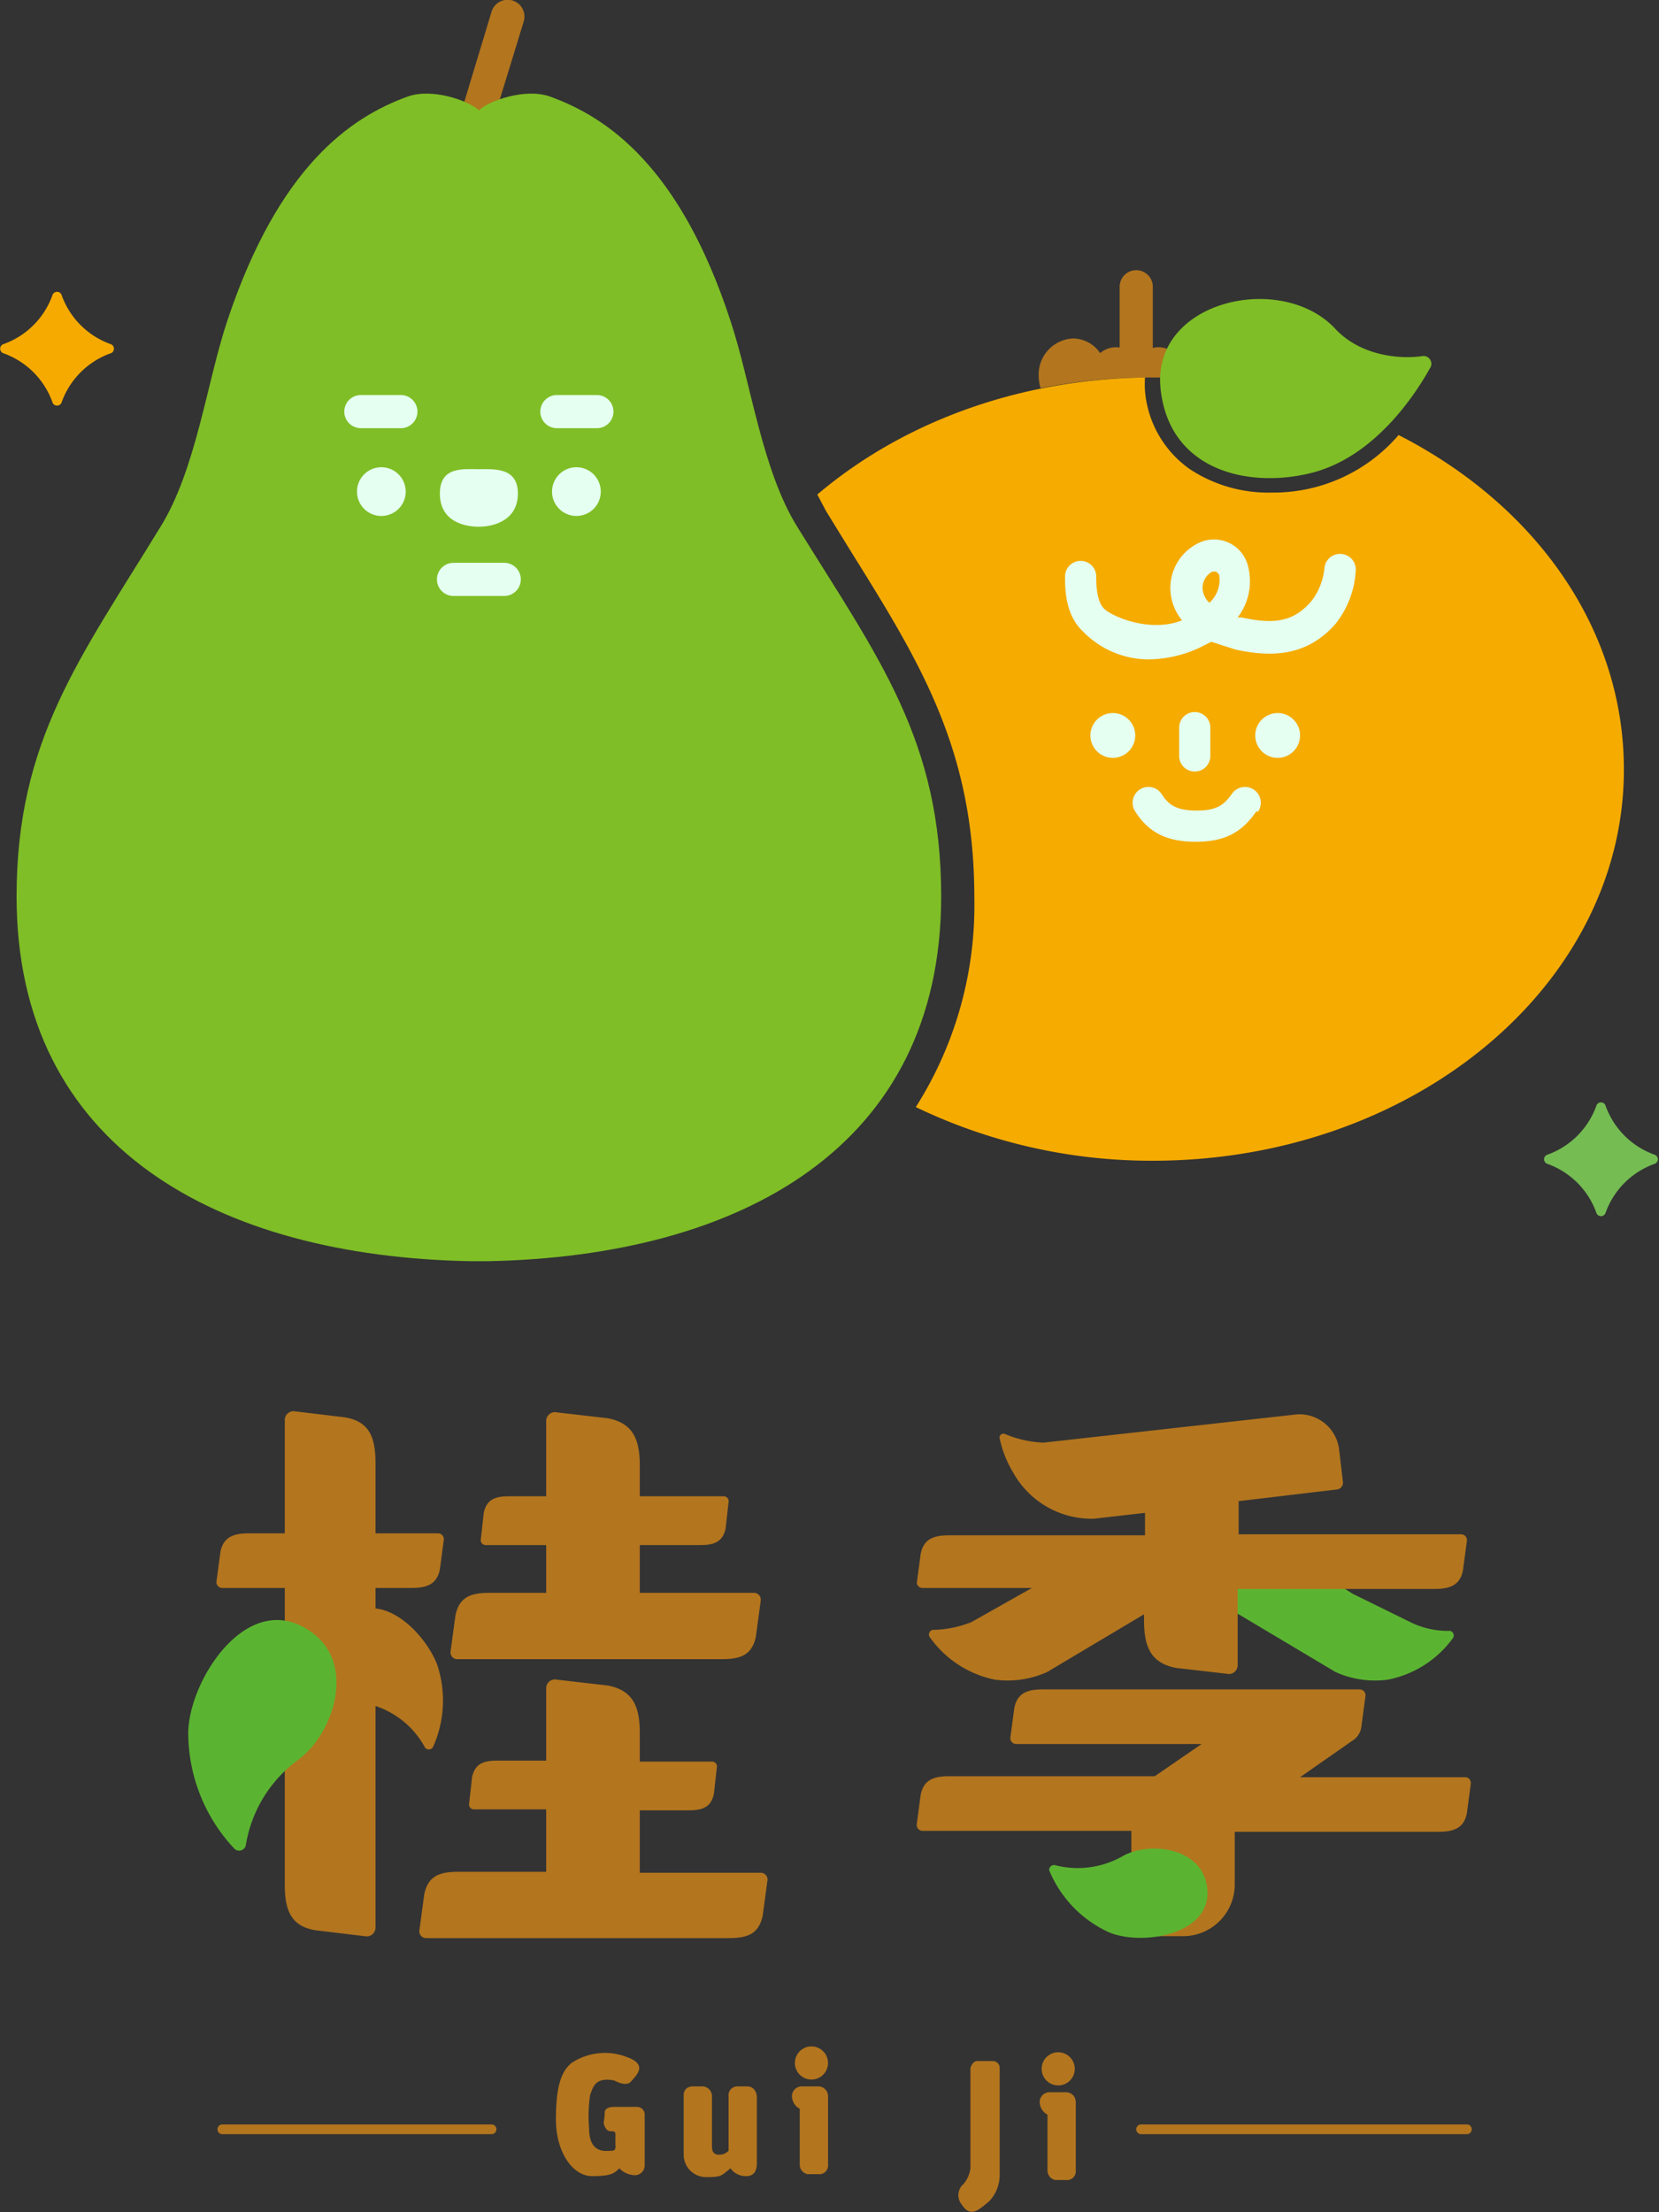 <svg id="圖層_1" data-name="圖層 1" xmlns="http://www.w3.org/2000/svg" viewBox="0 0 170.1 226.8"><rect x="0" y="0" width="170.1" height="226.8" fill="#333333" stroke="none"/><defs><style>.cls-1{fill:#b3751e;}.cls-2{fill:#5bb431;}.cls-3{fill:#f6aa00;}.cls-4{fill:#75bc53;}.cls-5{fill:#f6ab00;}.cls-6{fill:#e5fff0;}.cls-7{fill:none;}.cls-8{fill:#7fbe26;}</style></defs><title>gjuji-logo-big</title><path class="cls-1" d="M116.5,37.8a1.7,1.7,0,0,1-1.7-1.7V29.4a1.7,1.7,0,1,1,3.4,0v6.7A1.7,1.7,0,0,1,116.5,37.8Z"/><path class="cls-1" d="M118.2,38.7a58.2,58.2,0,0,1,8.4.6,4,4,0,0,0,.1-.7,3.7,3.7,0,0,0-3.5-3.9,3.4,3.4,0,0,0-2.8,1.5,2.5,2.5,0,0,0-1.6-.6,2.6,2.6,0,0,0-2.2,1.2,2.6,2.6,0,0,0-2.2-1.2,2.5,2.5,0,0,0-1.6.6,3.4,3.4,0,0,0-2.8-1.5,3.7,3.7,0,0,0-3.5,3.9,4.1,4.1,0,0,0,.2,1.2A57.7,57.7,0,0,1,118.2,38.7Z"/><path class="cls-1" d="M43.6,179.2a.5.5,0,0,0,.8-.1,11.6,11.6,0,0,0,.4-8.5c-.9-2.3-3.5-5.4-6.3-5.7v-2.1h3.7c1.6,0,2.6-.4,2.9-1.9l.4-3a.6.6,0,0,0-.6-.7H38.5v-7.2c0-2.6-.6-4.3-3.2-4.7l-5-.6a.9.9,0,0,0-1.1.9v11.6H25.5c-1.6,0-2.6.4-2.9,1.9l-.4,3a.6.6,0,0,0,.6.7h6.4v30.4c0,2.6.6,4.3,3.2,4.7l5,.6a.9.9,0,0,0,1.1-.9V174.9A9,9,0,0,1,43.6,179.2Z"/><path class="cls-1" d="M47,170.1H74c1.9,0,3.1-.4,3.5-2.3l.5-3.7a.7.7,0,0,0-.7-.8H65.6v-4.9h6.2c1.4,0,2.3-.3,2.6-1.7l.3-2.7a.5.5,0,0,0-.5-.6H65.6v-3.1c0-2.6-.6-4.4-3.3-4.9l-5.2-.6a.9.9,0,0,0-1.1.9v7.7H52.2c-1.4,0-2.3.3-2.6,1.7l-.3,2.7a.5.5,0,0,0,.5.6H56v4.9H50.2c-1.9,0-3.1.4-3.5,2.3l-.5,3.7A.7.7,0,0,0,47,170.1Z"/><path class="cls-1" d="M78,192H65.6v-6.4h5c1.4,0,2.3-.3,2.6-1.7l.3-2.7a.5.5,0,0,0-.5-.6H65.6v-2.9c0-2.6-.6-4.4-3.3-4.9l-5.2-.6a.9.9,0,0,0-1.1.9v7.4h-5c-1.4,0-2.3.3-2.6,1.7l-.3,2.7a.5.5,0,0,0,.5.6H56v5.8c0,.2,0,.4,0,.6h-9c-1.9,0-3.1.4-3.5,2.3l-.5,3.7a.7.7,0,0,0,.7.8H74.7c1.9,0,3.1-.4,3.5-2.3l.5-3.7A.7.7,0,0,0,78,192Z"/><path class="cls-2" d="M25.2,189.2a13.5,13.5,0,0,1,5.4-8.8c3.8-2.8,6.3-10.7.3-13.7s-11.5,5.7-11.6,10.9A17.4,17.4,0,0,0,24,189.5.7.7,0,0,0,25.2,189.2Z"/><path class="cls-2" d="M121.3,162.1l15.1,9h0l.5.3h0a9.8,9.8,0,0,0,5.4.8,10.8,10.8,0,0,0,6.7-4.3.5.5,0,0,0-.3-.7,8.8,8.8,0,0,1-3.9-.8l-6.1-3h0l-8.7-5.5Z"/><path class="cls-1" d="M108.8,171h0Z"/><path class="cls-1" d="M150.3,182.2h-17l5.3-3.7h0a2,2,0,0,0,1-1.6l.4-3a.6.6,0,0,0-.6-.7H106.9c-1.6,0-2.6.4-2.9,1.9l-.4,3a.6.6,0,0,0,.6.7h19l-4.8,3.3H97.3c-1.6,0-2.6.4-2.9,1.9l-.4,3a.6.6,0,0,0,.6.7H116v10.8h5.3a5.3,5.3,0,0,0,5.3-5.3v-5.4h20.9c1.6,0,2.6-.4,2.9-1.9l.4-3A.6.6,0,0,0,150.3,182.2Z"/><path class="cls-1" d="M94.6,162.8h11.2l-6.2,3.5a11.3,11.3,0,0,1-4,.8.5.5,0,0,0-.3.7,10.8,10.8,0,0,0,6.7,4.4,9.8,9.8,0,0,0,5.4-.8h0l.5-.3h0l9.4-5.6v.6c0,2.6.6,4.4,3.3,4.9l5.2.6a.9.9,0,0,0,1.1-.9v-7.8h20.2c1.6,0,2.6-.4,2.9-1.9l.4-3a.6.6,0,0,0-.6-.7H127v-3.4l10.1-1.2a.7.7,0,0,0,.6-.7l-.4-3.4a4.1,4.1,0,0,0-4.3-3.6l-26,2.9a11.4,11.4,0,0,1-4-.9c-.3-.1-.6.2-.5.5a11.6,11.6,0,0,0,1.4,3.5,9.2,9.2,0,0,0,8.3,4.7l5.2-.6v2.3H97.3c-1.6,0-2.6.4-2.9,1.9l-.4,3A.6.6,0,0,0,94.6,162.8Z"/><path class="cls-2" d="M108.1,191.2a9.3,9.3,0,0,0,7-.9c2.8-1.6,8.5-.9,8.7,3.6s-6.8,5.6-10.1,4.2a12,12,0,0,1-6.1-6.3C107.5,191.6,107.7,191.2,108.1,191.2Z"/><path class="cls-1" d="M48.1,16.2h-.5a1.7,1.7,0,0,1-1.1-2.1L50.4,1.2a1.7,1.7,0,0,1,3.3,1L49.8,14.9A1.7,1.7,0,0,1,48.1,16.2Z"/><path class="cls-3" d="M5.4,30.2A8.3,8.3,0,0,1,.3,35.3a.5.5,0,0,0,0,.9,8.3,8.3,0,0,1,5.1,5.1.5.5,0,0,0,.9,0,8.3,8.3,0,0,1,5.1-5.1.5.5,0,0,0,0-.9,8.3,8.3,0,0,1-5.1-5.1A.5.5,0,0,0,5.4,30.2Z"/><path class="cls-4" d="M163.7,113.3a8.3,8.3,0,0,1-5.1,5.1.5.5,0,0,0,0,.9,8.3,8.3,0,0,1,5.1,5.1.5.5,0,0,0,.9,0,8.3,8.3,0,0,1,5.1-5.1.5.5,0,0,0,0-.9,8.3,8.3,0,0,1-5.1-5.1A.5.5,0,0,0,163.7,113.3Z"/><path class="cls-5" d="M143.4,44.6a16.9,16.9,0,0,1-13,5.9,14.6,14.6,0,0,1-8.4-2.4,10.9,10.9,0,0,1-4.6-8,9.8,9.8,0,0,1,0-1.4c-13.2.2-25,4.7-33.6,12l.9,1.7,2.4,3.9c7.1,11.4,12.8,20.4,12.8,35.7a38.6,38.6,0,0,1-6,21.5,55.7,55.7,0,0,0,24.3,5.5c26.7,0,48.3-18,48.3-40.1C166.5,64.3,157.3,51.7,143.4,44.6Z"/><path class="cls-6" d="M136.9,64c-3.1,3.5-6.9,3.3-10.2,2.6l-2.5-.8-1.2.6a12.7,12.7,0,0,1-5.2,1.2,9.4,9.4,0,0,1-6.8-2.9c-1.8-1.7-1.8-4.4-1.8-5.6a1.6,1.6,0,1,1,3.2,0c0,.7,0,2.5.8,3.3s4.7,2.5,8,1.2a5.2,5.2,0,0,1-1.2-3.2,5.1,5.1,0,0,1,3.3-4.9,3.6,3.6,0,0,1,4.7,2.7,6.1,6.1,0,0,1-1.1,5.1h.4c3.6.8,5.4.3,7.1-1.6a6.5,6.5,0,0,0,1.4-3.5,1.6,1.6,0,0,1,1.8-1.4,1.6,1.6,0,0,1,1.4,1.8A9.6,9.6,0,0,1,136.9,64Z"/><path class="cls-3" d="M124.7,58.6h-.4a1.9,1.9,0,0,0-1,1.7,2.2,2.2,0,0,0,.7,1.5,3.2,3.2,0,0,0,1-2.9Z"/><path class="cls-7" d="M37,40.5h4.1a1.7,1.7,0,0,1,0,3.4H37a1.7,1.7,0,1,1,0-3.4Z"/><path class="cls-8" d="M81.8,54.1c-3.7-5.9-4.8-14.9-6.9-21.2C69.7,17,62.2,12,56.4,9.9c-2.5-.9-6.2.4-7.3,1.4-1.1-1-4.8-2.3-7.3-1.4C36,12,28.6,17,23.3,32.9c-2.1,6.3-3.2,15.3-6.9,21.2C8.2,67.5,1.7,75.9,1.7,91.9c0,25.8,20.7,36.9,46.5,37.4H50c25.8-.5,46.5-11.6,46.5-37.4C96.5,75.9,90.1,67.5,81.8,54.1Z"/><path class="cls-6" d="M46.5,61.1h5.2a1.7,1.7,0,0,0,0-3.4H46.5a1.7,1.7,0,1,0,0,3.4Z"/><path class="cls-6" d="M37,43.9h4.1a1.7,1.7,0,0,0,0-3.4H37a1.7,1.7,0,1,0,0,3.4Z"/><path class="cls-6" d="M49.1,54c1.6,0,4-.7,4-3.4s-2.4-2.5-4-2.5-4-.3-4,2.5S47.5,54,49.1,54Z"/><path class="cls-6" d="M57.1,43.9h4.1a1.7,1.7,0,0,0,0-3.4H57.1a1.7,1.7,0,1,0,0,3.4Z"/><path class="cls-8" d="M119,39.9c-1-9.1,12.4-12.1,17.9-6.2,2.8,3,7.1,3.1,9,2.8a.8.8,0,0,1,.8,1.1c-1.6,2.9-5.8,9.3-12.3,10.9S119.9,48.2,119,39.9Z"/><path class="cls-1" d="M63,213.3s1.2.7,1.7.1,1.8-1.7-.4-2.5a6.2,6.2,0,0,0-5.7.6c-1.1.9-1.6,2.5-1.6,5.8s1.7,5.8,3.7,5.8,2.3-.3,2.8-.8a2.3,2.3,0,0,0,1.5.7,1,1,0,0,0,1.1-1v-5.3a.8.8,0,0,0-.8-.7H63.1c-.3,0-1.1,0-1.1.6s-.1.8-.1,1,.2.9.7.9.5.1.5.4v1c0,.2.1.6-.4.6s-2.3.4-2.3-2.3a15,15,0,0,1,.1-3.4C60.8,214,61,212.9,63,213.3Z"/><path class="cls-1" d="M70.1,214.8V221a2.3,2.3,0,0,0,2.2,2.2c1.7,0,1.6-.1,2.6-.9a1.9,1.9,0,0,0,1.6.8c.7,0,1.1-.4,1.1-1.3V215c0-.5-.3-1.1-1-1.1h-1a.9.9,0,0,0-.9,1v5.6a1.3,1.3,0,0,1-1,.4c-.7,0-.7-.6-.7-.9v-5.1a1,1,0,0,0-1-1h-1S70.1,213.9,70.1,214.8Z"/><path class="cls-1" d="M82.2,213.9h1.7a1,1,0,0,1,1,1v7a.9.9,0,0,1-1,1H82.8a1,1,0,0,1-.8-.9v-5.8a1.5,1.5,0,0,1-.8-1.3A1,1,0,0,1,82.2,213.9Z"/><circle class="cls-1" cx="83.2" cy="211.5" r="1.7"/><path class="cls-1" d="M107.6,214.5h1.7a1,1,0,0,1,1,1v7a.9.9,0,0,1-1,1h-1.1a1,1,0,0,1-.8-.9v-5.8a1.5,1.5,0,0,1-.8-1.3A1,1,0,0,1,107.6,214.5Z"/><circle class="cls-1" cx="108.5" cy="212.1" r="1.7"/><path class="cls-1" d="M98.6,226c.9,1.4,1.7.6,2.8-.3a3.9,3.9,0,0,0,1.1-2.7v-11a.7.7,0,0,0-.7-.7h-1.6c-.5,0-.7.7-.7.7v10.3a3.1,3.1,0,0,1-.7,1.6A1.5,1.5,0,0,0,98.6,226Z"/><path class="cls-1" d="M150.3,218.8H117a.5.5,0,0,1,0-1h33.4a.5.5,0,0,1,0,1Z"/><path class="cls-1" d="M50.4,218.8H22.8a.5.5,0,0,1,0-1H50.4a.5.5,0,0,1,0,1Z"/><path class="cls-6" d="M128.8,83.2c-1.5,2.2-3.3,3.1-6.2,3.1s-4.8-.9-6.2-3.1a1.6,1.6,0,1,1,2.7-1.8c.7,1.1,1.5,1.7,3.6,1.7s2.8-.6,3.6-1.7a1.6,1.6,0,1,1,2.7,1.8Z"/><path class="cls-6" d="M120.9,77.5V74.6a1.6,1.6,0,0,1,3.2,0v2.9a1.6,1.6,0,0,1-3.2,0Z"/><circle class="cls-6" cx="114.1" cy="75.4" r="2.3"/><circle class="cls-6" cx="131" cy="75.4" r="2.3"/><circle class="cls-6" cx="39.1" cy="50.4" r="2.5"/><circle class="cls-6" cx="59.1" cy="50.4" r="2.5"/></svg>
